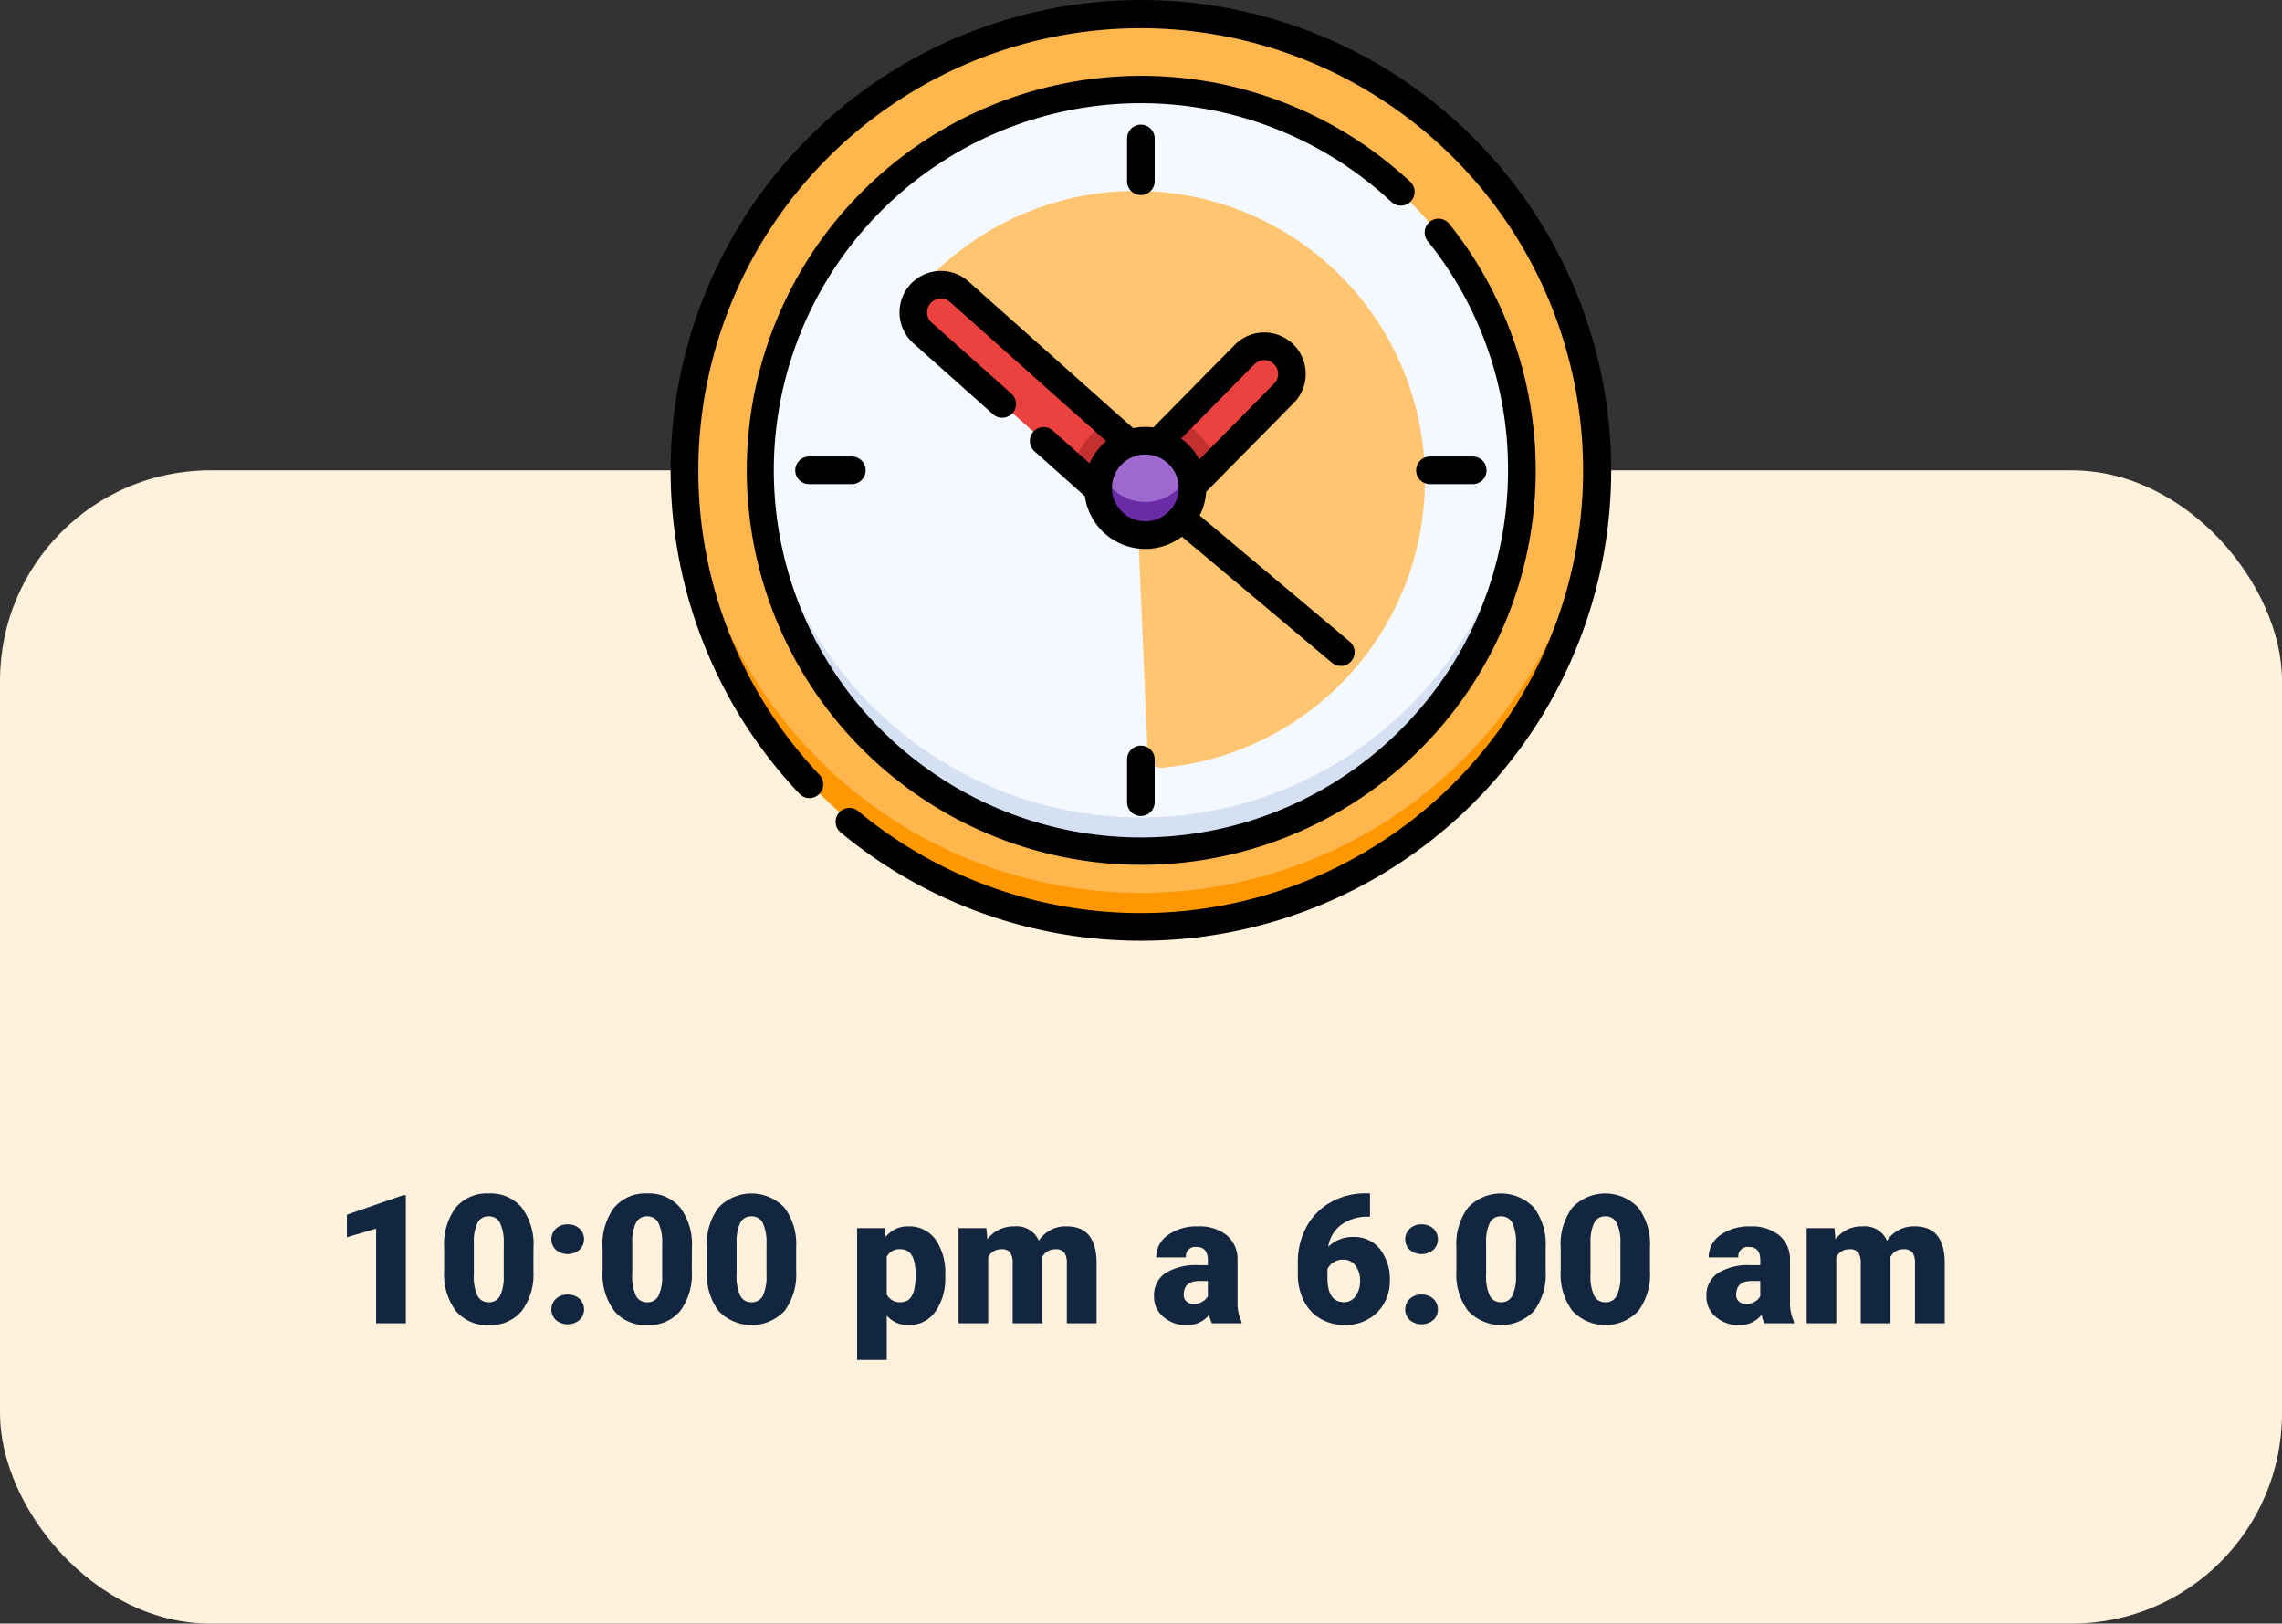 <svg xmlns="http://www.w3.org/2000/svg" width="228" height="162.205" viewBox="0 0 228 162.205"><rect x="0" y="0" width="228" height="162.205" fill="#333333" stroke="none"/><g transform="translate(-992 -501.795)"><rect width="228" height="115.217" rx="21" transform="translate(992 548.783)" fill="#fff1db"/><g transform="translate(1018 615)"><path d="M14.549,19H11.578V9.543L8.66,10.4V8.146L14.276,6.2h.272Zm12.744-5.229a6.11,6.11,0,0,1-1.165,4,4.024,4.024,0,0,1-3.283,1.406,4.046,4.046,0,0,1-3.3-1.415,6.1,6.1,0,0,1-1.169-3.99V11.433a6.11,6.11,0,0,1,1.165-4,4.034,4.034,0,0,1,3.292-1.406,4.036,4.036,0,0,1,3.3,1.415,6.116,6.116,0,0,1,1.169,4Zm-2.962-2.716a4.564,4.564,0,0,0-.36-2.061,1.2,1.2,0,0,0-1.143-.681,1.176,1.176,0,0,0-1.112.633,4.3,4.3,0,0,0-.374,1.916v3.27a4.6,4.6,0,0,0,.36,2.1,1.209,1.209,0,0,0,1.143.664,1.193,1.193,0,0,0,1.116-.646,4.39,4.39,0,0,0,.369-2.026Zm6.39,5.071a1.686,1.686,0,0,1,1.169.417,1.457,1.457,0,0,1,0,2.136,1.844,1.844,0,0,1-2.342,0,1.456,1.456,0,0,1,0-2.127A1.672,1.672,0,0,1,30.72,16.126Zm0-7.014a1.686,1.686,0,0,1,1.169.417,1.457,1.457,0,0,1,0,2.136,1.844,1.844,0,0,1-2.342,0,1.456,1.456,0,0,1,0-2.127A1.672,1.672,0,0,1,30.72,9.112Zm12.4,4.658a6.11,6.11,0,0,1-1.165,4,4.024,4.024,0,0,1-3.283,1.406,4.046,4.046,0,0,1-3.3-1.415,6.1,6.1,0,0,1-1.169-3.99V11.433a6.11,6.11,0,0,1,1.165-4,4.034,4.034,0,0,1,3.292-1.406,4.036,4.036,0,0,1,3.3,1.415,6.116,6.116,0,0,1,1.169,4ZM40.16,11.055a4.564,4.564,0,0,0-.36-2.061,1.2,1.2,0,0,0-1.143-.681,1.176,1.176,0,0,0-1.112.633,4.3,4.3,0,0,0-.374,1.916v3.27a4.6,4.6,0,0,0,.36,2.1,1.209,1.209,0,0,0,1.143.664,1.193,1.193,0,0,0,1.116-.646,4.39,4.39,0,0,0,.369-2.026Zm13.386,2.716a6.11,6.11,0,0,1-1.165,4,4.551,4.551,0,0,1-6.587-.009,6.1,6.1,0,0,1-1.169-3.99V11.433a6.11,6.11,0,0,1,1.165-4,4.551,4.551,0,0,1,6.587.009,6.116,6.116,0,0,1,1.169,4Zm-2.962-2.716a4.564,4.564,0,0,0-.36-2.061,1.2,1.2,0,0,0-1.143-.681,1.176,1.176,0,0,0-1.112.633,4.3,4.3,0,0,0-.374,1.916v3.27a4.6,4.6,0,0,0,.36,2.1,1.209,1.209,0,0,0,1.143.664,1.193,1.193,0,0,0,1.116-.646,4.39,4.39,0,0,0,.369-2.026Zm17.859,3.261a5.735,5.735,0,0,1-1,3.538,3.2,3.2,0,0,1-2.694,1.323,2.742,2.742,0,0,1-2.153-.958v4.438H59.636V9.49h2.769l.088.879a2.742,2.742,0,0,1,2.241-1.055,3.224,3.224,0,0,1,2.733,1.3,5.805,5.805,0,0,1,.976,3.564Zm-2.962-.185Q65.481,11.6,64,11.6a1.394,1.394,0,0,0-1.406.756V16.1a1.439,1.439,0,0,0,1.424.791q1.415,0,1.459-2.443ZM72.548,9.49l.1,1.116A3.27,3.27,0,0,1,75.36,9.314a2.407,2.407,0,0,1,2.435,1.433A3.165,3.165,0,0,1,80.59,9.314q2.892,0,2.971,3.5V19H80.59V13a1.813,1.813,0,0,0-.246-1.063,1.048,1.048,0,0,0-.9-.334,1.4,1.4,0,0,0-1.31.782l.009.123V19H75.176V13.015a1.906,1.906,0,0,0-.237-1.081,1.045,1.045,0,0,0-.905-.334,1.42,1.42,0,0,0-1.3.782V19H69.77V9.49ZM95.092,19a3.344,3.344,0,0,1-.281-.853,2.754,2.754,0,0,1-2.285,1.028,3.374,3.374,0,0,1-2.285-.813,2.588,2.588,0,0,1-.94-2.043,2.66,2.66,0,0,1,1.143-2.338,5.821,5.821,0,0,1,3.322-.791h.914v-.5q0-1.316-1.134-1.316a.927.927,0,0,0-1.055,1.042H89.528A2.655,2.655,0,0,1,90.7,10.175a4.931,4.931,0,0,1,2.993-.86,4.323,4.323,0,0,1,2.874.888,3.086,3.086,0,0,1,1.081,2.435v4.21a4.311,4.311,0,0,0,.4,2V19Zm-1.854-1.934a1.652,1.652,0,0,0,.918-.237,1.487,1.487,0,0,0,.523-.536V14.772h-.861q-1.547,0-1.547,1.389a.848.848,0,0,0,.272.655A.986.986,0,0,0,93.237,17.066Zm17.64-11.048V8.348h-.132a4.447,4.447,0,0,0-2.729.8,3.358,3.358,0,0,0-1.314,2.21,3.464,3.464,0,0,1,2.531-.984,3.231,3.231,0,0,1,2.646,1.213,4.892,4.892,0,0,1,.984,3.182A4.48,4.48,0,0,1,112.287,17a4.108,4.108,0,0,1-1.608,1.6,4.622,4.622,0,0,1-2.29.576,4.777,4.777,0,0,1-2.435-.62,4.26,4.26,0,0,1-1.67-1.771,5.832,5.832,0,0,1-.615-2.654V12.944a7.387,7.387,0,0,1,.848-3.555,6.149,6.149,0,0,1,2.421-2.474,6.923,6.923,0,0,1,3.489-.9ZM108.2,12.637a1.7,1.7,0,0,0-.984.272,1.73,1.73,0,0,0-.589.668v.888q0,2.426,1.679,2.426a1.362,1.362,0,0,0,1.129-.606,2.472,2.472,0,0,0,.453-1.521,2.426,2.426,0,0,0-.461-1.534A1.476,1.476,0,0,0,108.2,12.637Zm7.831,3.489a1.686,1.686,0,0,1,1.169.417,1.457,1.457,0,0,1,0,2.136,1.844,1.844,0,0,1-2.342,0,1.456,1.456,0,0,1,0-2.127A1.672,1.672,0,0,1,116.036,16.126Zm0-7.014a1.686,1.686,0,0,1,1.169.417,1.457,1.457,0,0,1,0,2.136,1.844,1.844,0,0,1-2.342,0,1.456,1.456,0,0,1,0-2.127A1.672,1.672,0,0,1,116.036,9.112Zm12.4,4.658a6.11,6.11,0,0,1-1.165,4,4.551,4.551,0,0,1-6.587-.009,6.1,6.1,0,0,1-1.169-3.99V11.433a6.11,6.11,0,0,1,1.165-4,4.551,4.551,0,0,1,6.587.009,6.116,6.116,0,0,1,1.169,4Zm-2.962-2.716a4.564,4.564,0,0,0-.36-2.061,1.2,1.2,0,0,0-1.143-.681,1.176,1.176,0,0,0-1.112.633,4.3,4.3,0,0,0-.374,1.916v3.27a4.6,4.6,0,0,0,.36,2.1,1.209,1.209,0,0,0,1.143.664,1.193,1.193,0,0,0,1.116-.646,4.39,4.39,0,0,0,.369-2.026Zm13.386,2.716a6.11,6.11,0,0,1-1.165,4,4.551,4.551,0,0,1-6.587-.009,6.1,6.1,0,0,1-1.169-3.99V11.433a6.11,6.11,0,0,1,1.165-4,4.551,4.551,0,0,1,6.587.009,6.116,6.116,0,0,1,1.169,4ZM135.9,11.055a4.564,4.564,0,0,0-.36-2.061,1.2,1.2,0,0,0-1.143-.681,1.176,1.176,0,0,0-1.112.633,4.3,4.3,0,0,0-.374,1.916v3.27a4.6,4.6,0,0,0,.36,2.1,1.209,1.209,0,0,0,1.143.664,1.193,1.193,0,0,0,1.116-.646,4.39,4.39,0,0,0,.369-2.026ZM150.287,19a3.344,3.344,0,0,1-.281-.853,2.754,2.754,0,0,1-2.285,1.028,3.374,3.374,0,0,1-2.285-.813,2.588,2.588,0,0,1-.94-2.043,2.66,2.66,0,0,1,1.143-2.338,5.821,5.821,0,0,1,3.322-.791h.914v-.5q0-1.316-1.134-1.316a.927.927,0,0,0-1.055,1.042h-2.962a2.655,2.655,0,0,1,1.173-2.239,4.931,4.931,0,0,1,2.993-.86,4.323,4.323,0,0,1,2.874.888,3.086,3.086,0,0,1,1.081,2.435v4.21a4.311,4.311,0,0,0,.4,2V19Zm-1.854-1.934a1.652,1.652,0,0,0,.918-.237,1.487,1.487,0,0,0,.523-.536V14.772h-.861q-1.547,0-1.547,1.389a.848.848,0,0,0,.272.655A.986.986,0,0,0,148.432,17.066Zm8.851-7.576.1,1.116A3.27,3.27,0,0,1,160.1,9.314a2.407,2.407,0,0,1,2.435,1.433,3.165,3.165,0,0,1,2.795-1.433q2.892,0,2.971,3.5V19h-2.971V13a1.813,1.813,0,0,0-.246-1.063,1.048,1.048,0,0,0-.9-.334,1.4,1.4,0,0,0-1.31.782l.009.123V19h-2.971V13.015a1.906,1.906,0,0,0-.237-1.081,1.045,1.045,0,0,0-.905-.334,1.42,1.42,0,0,0-1.3.782V19h-2.962V9.49Z" fill="#12263f"/></g><g transform="translate(221.182 76)"><g transform="translate(837.818 425.795)"><circle cx="45.52" cy="45.52" r="45.52" transform="translate(1.468 1.468)" fill="#ffb74d"/><path d="M2577.917,641.482a45.519,45.519,0,0,1-45.488-43.868c-.019.548-.033,1.1-.033,1.652a45.52,45.52,0,0,0,91.041,0c0-.553-.014-1.1-.033-1.652A45.519,45.519,0,0,1,2577.917,641.482Z" transform="translate(-2530.929 -552.277)" fill="#ff9800"/><circle cx="37.984" cy="37.984" r="37.984" transform="translate(9.005 9.005)" fill="#f3f9ff"/><path d="M2595.656,633.946a37.983,37.983,0,0,1-37.946-36.332c-.024.548-.038,1.1-.038,1.652a37.984,37.984,0,1,0,75.968,0c0-.554-.015-1.1-.038-1.652A37.983,37.983,0,0,1,2595.656,633.946Z" transform="translate(-2548.668 -552.277)" fill="#d5e0f2"/><path d="M2607.687,459.322a46.989,46.989,0,0,0-67.383,65.495,1.379,1.379,0,1,0,2-1.895,44.2,44.2,0,1,1,3.915,3.672,1.379,1.379,0,0,0-1.762,2.122,46.989,46.989,0,0,0,63.225-69.394Z" transform="translate(-2527.472 -445.559)"/><path d="M2619.212,483.441a1.379,1.379,0,0,0-.066-1.949,39.412,39.412,0,1,0,3.9,4.206,1.379,1.379,0,1,0-2.154,1.724,36.28,36.28,0,0,1,8.025,22.9,36.678,36.678,0,1,1-11.651-26.814,1.379,1.379,0,0,0,1.949-.067Z" transform="translate(-2545.246 -463.333)"/><path d="M2635.5,514.425a28.874,28.874,0,1,0-18.4,51.122h0V537.219a1.4,1.4,0,0,1,.368-.947l18.183-19.812A1.406,1.406,0,0,0,2635.5,514.425Z" transform="translate(2276.547 -1423.132) rotate(135)" fill="#ffc571"/><path d="M2683.2,492.984v-4.272a1.379,1.379,0,1,0-2.759,0v4.272a1.379,1.379,0,1,0,2.759,0Z" transform="translate(-2634.832 -474.877)"/><path d="M2680.441,696.773v4.272a1.379,1.379,0,1,0,2.759,0v-4.272a1.379,1.379,0,1,0-2.759,0Z" transform="translate(-2634.832 -620.903)"/><path d="M2782.959,601.287a1.379,1.379,0,0,0,0-2.759h-4.272a1.379,1.379,0,1,0,0,2.759Z" transform="translate(-2702.816 -552.919)"/><path d="M2570.626,598.528a1.379,1.379,0,1,0,0,2.759h4.272a1.379,1.379,0,0,0,0-2.759Z" transform="translate(-2556.791 -552.919)"/></g><path d="M2685.067,688.52" transform="translate(-1800.26 -190.283)" fill="#c43030"/><g transform="translate(860.693 452.874)"><g transform="translate(1.423 1.412)"><path d="M2703.309,562.479a2.754,2.754,0,0,0-3.894.027l-8.647,8.767a4.706,4.706,0,0,1,3.443,4.35l9.124-9.25A2.753,2.753,0,0,0,2703.309,562.479Z" transform="translate(-2666.377 -555.552)" fill="#eb423f"/><path d="M2627.391,561.367a4.707,4.707,0,0,1,3.127-4.433l-16.971-15.124a2.753,2.753,0,1,0-3.663,4.111l17.512,15.605C2627.394,561.473,2627.391,561.42,2627.391,561.367Z" transform="translate(-2608.962 -541.112)" fill="#eb423f"/><circle cx="4.705" cy="4.705" r="4.705" transform="translate(18.429 15.55)" fill="#9e69ce"/><path d="M2662.162,591.612l2.571,2.291c0-.053,0-.106,0-.16a4.707,4.707,0,0,1,3.127-4.433l-2.319-2.067a7.594,7.594,0,0,0-3.375,4.368Z" transform="translate(-2646.3 -573.489)" fill="#c43030"/><path d="M2692.954,586.4l-2.186,2.217a4.706,4.706,0,0,1,3.443,4.35l2.41-2.443A7.6,7.6,0,0,0,2692.954,586.4Z" transform="translate(-2666.377 -572.9)" fill="#c43030"/><path d="M2675.477,606.556a4.706,4.706,0,0,1-4.406-3.053,4.7,4.7,0,1,0,8.812,0A4.706,4.706,0,0,1,2675.477,606.556Z" transform="translate(-2652.343 -584.9)" fill="#6b2ba7"/></g><path d="M2647.393,575.508a1.379,1.379,0,1,0,1.774-2.112L2634.177,560.8a6.043,6.043,0,0,0,.649-2.368l8.753-8.875a4.138,4.138,0,1,0-5.892-5.812L2629.545,552a6.081,6.081,0,0,0-2.021.069l-16.445-14.655a4.138,4.138,0,1,0-5.506,6.179l7.958,7.091a1.379,1.379,0,1,0,1.835-2.059l-7.958-7.091a1.379,1.379,0,0,1,1.835-2.059l15.594,13.9a6.128,6.128,0,0,0-1.664,2.212l-3.688-3.287a1.38,1.38,0,0,0-1.836,2.06l5.062,4.51a6.089,6.089,0,0,0,9.691,4.046Zm-7.741-29.822a1.379,1.379,0,1,1,1.964,1.937l-7.479,7.583a6.133,6.133,0,0,0-1.812-2.091Zm-10.905,15.693a3.335,3.335,0,1,1,3.335-3.335A3.339,3.339,0,0,1,2628.747,561.379Z" transform="translate(-2604.189 -536.377)"/></g></g></g></svg>